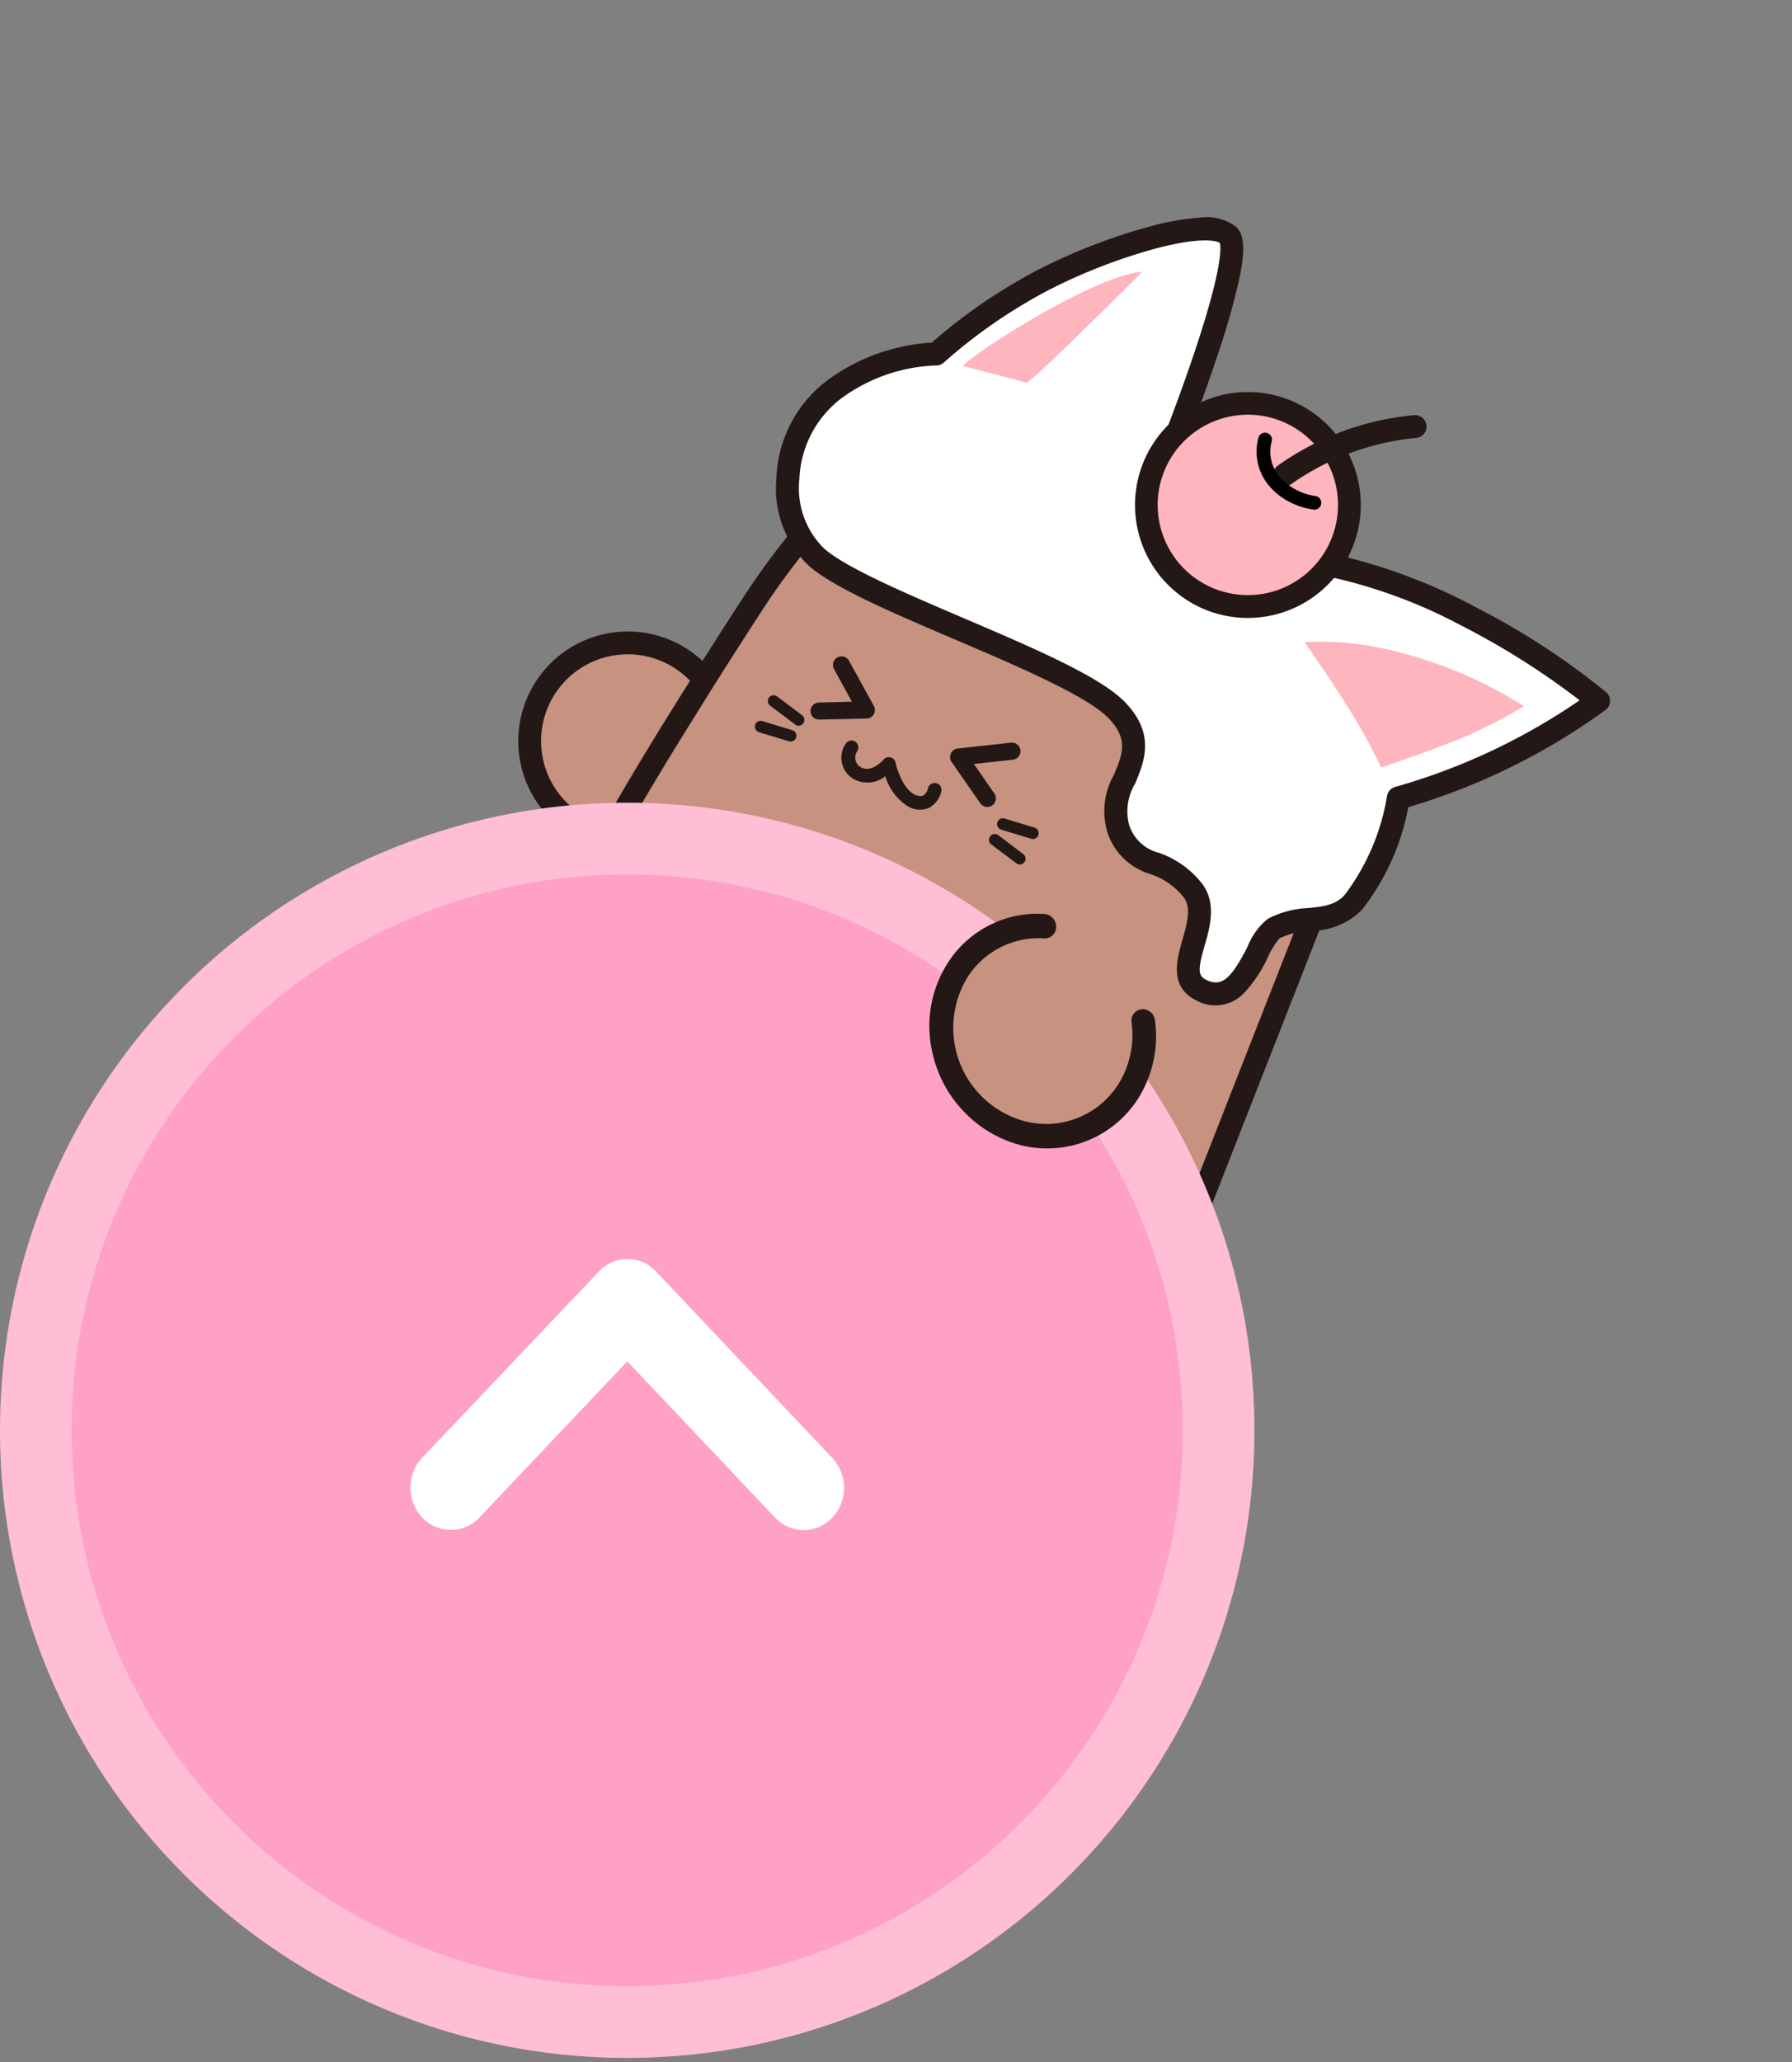 <svg xmlns="http://www.w3.org/2000/svg" xmlns:xlink="http://www.w3.org/1999/xlink" width="100" height="115" viewBox="0 0 100 115">
  <rect x="0" y="0" width="100" height="115" fill="#808080" stroke="none"/>
  <defs>
    <clipPath id="clip-path">
      <rect id="長方形_427980" data-name="長方形 427980" width="100" height="115" transform="translate(622 153)" fill="#fff" stroke="#707070" stroke-width="1" opacity="0.39"/>
    </clipPath>
  </defs>
  <g id="マスクグループ_1110973" data-name="マスクグループ 1110973" transform="translate(-622 -153)" clip-path="url(#clip-path)">
    <g id="グループ_1122477" data-name="グループ 1122477" transform="translate(-0.5 -1.229)">
      <g id="アートワーク_84" data-name="アートワーク 84" transform="matrix(0.891, 0.454, -0.454, 0.891, 681.182, 195.149)">
        <g id="グループ_1122442" data-name="グループ 1122442" transform="translate(-27 -29.924)">
          <g id="グループ_1122435" data-name="グループ 1122435" transform="translate(0 34.916)">
            <path id="手" d="M10.12,2.58A5.474,5.474,0,1,0,9.036,9.628" transform="translate(0.637 0.637)" fill="#c79280"/>
            <path id="パス_1162013" data-name="パス 1162013" d="M6.11,12.22a6.111,6.111,0,0,0,3.978-1.472.637.637,0,0,0-.83-.967,4.836,4.836,0,1,1,.958-6.228A.637.637,0,0,0,11.3,2.88,6.11,6.11,0,1,0,6.11,12.22Z" transform="translate(0 0)" fill="#231815"/>
          </g>
          <g id="グループ_1122436" data-name="グループ 1122436" transform="translate(6.88 22.205)">
            <path id="肉体" d="M.65,15.429q.271-3.292.694-7.313A40.85,40.85,0,0,1,3.061,0H32.217a4.246,4.246,0,0,1,4.3,3.74l2.529,25.922a5.193,5.193,0,0,1,.164,1.3c0,.1,0,.2-.009.3l.009.089h-.015c-.208,2.808-1.958,5.024-4.951,5.024A5.741,5.741,0,0,1,29.6,34.057a7.2,7.2,0,0,1-5.346,2.312,5.741,5.741,0,0,1-4.646-2.312,5.741,5.741,0,0,1-4.646,2.312,7.056,7.056,0,0,1-5.283-2.312,5.741,5.741,0,0,1-4.646,2.312c-2.993,0-4.807-2.216-5.015-5.024H0s-.035-2.628.139-8.276C.235,20.022.65,15.429.65,15.429Z" transform="translate(0.637 0.637)" fill="#c79280"/>
            <path id="パス_1162014" data-name="パス 1162014" d="M5.669,37.643a6.438,6.438,0,0,0,4.659-1.975A8.144,8.144,0,0,0,15.6,37.643a6.439,6.439,0,0,0,4.646-1.96,6.439,6.439,0,0,0,4.646,1.961,8.413,8.413,0,0,0,5.33-1.977,6.438,6.438,0,0,0,4.662,1.977,5.275,5.275,0,0,0,3.988-1.663,6.372,6.372,0,0,0,1.587-3.812.636.636,0,0,0,.025-.248l0-.041c0-.1.007-.191.007-.283a5.837,5.837,0,0,0-.172-1.406L37.786,4.315A4.684,4.684,0,0,0,36.18,1.232,5.061,5.061,0,0,0,32.854,0H3.7a.637.637,0,0,0-.6.429A41.1,41.1,0,0,0,1.347,8.685c-.269,2.528-.5,4.993-.7,7.326-.011.128-.418,4.672-.511,7.676-.172,5.6-.139,8.278-.139,8.3a.638.638,0,0,0,.028.178C.331,35.45,2.582,37.643,5.669,37.643Zm4.646-3.586a.637.637,0,0,0-.514.261,5.12,5.12,0,0,1-4.132,2.052c-2.461,0-4.18-1.74-4.379-4.434a.628.628,0,0,0-.014-.094c0-.6-.011-3.243.139-8.115.092-2.993.5-7.557.506-7.6v0c.192-2.324.425-4.779.693-7.3A41.517,41.517,0,0,1,4.162,1.274H32.854a3.593,3.593,0,0,1,3.665,3.165l2.529,25.922a.635.635,0,0,0,.017.1,4.565,4.565,0,0,1,.144,1.138c0,.085,0,.173-.008.262,0,.013,0,.026,0,.038s0,.026,0,.039c-.158,2.143-1.375,4.434-4.315,4.434a5.12,5.12,0,0,1-4.132-2.052.637.637,0,0,0-1.028,0,6.542,6.542,0,0,1-4.833,2.052,5.12,5.12,0,0,1-4.132-2.052.637.637,0,0,0-1.028,0A5.12,5.12,0,0,1,15.6,36.369a6.454,6.454,0,0,1-4.769-2.052A.637.637,0,0,0,10.315,34.057Z" transform="translate(0 0)" fill="#231815"/>
          </g>
          <g id="耳" transform="translate(6.18 0)">
            <g id="グループ_1122437" data-name="グループ 1122437" transform="translate(0)">
              <path id="パス_1162015" data-name="パス 1162015" d="M29.022,14.065A29.208,29.208,0,0,1,38.016,12.9a40.515,40.515,0,0,1,8.526.9,35.667,35.667,0,0,1-7.5,9.9,13.039,13.039,0,0,1,.412,6.289c-.421,1.769-2.386,1.927-3.3,3.364-.585.914.626,4.881-2.069,4.887-2.189,0-.9-3.847-2.968-4.767-2.345-1.043-3.321.563-5.21-1.146s.27-4.677-3.058-5.846-15.266.906-18.827,0C.774,25.651-1.068,20.9.666,17.663a9.931,9.931,0,0,1,4.162-4.317A29.584,29.584,0,0,1,8.336,6.87c2.338-3.238,6.476-7.285,8-6.835s2.608,12.322,2.608,12.322A20.816,20.816,0,0,1,29.022,14.065Z" transform="translate(0.641 0.637)" fill="#fff"/>
              <path id="パス_1162016" data-name="パス 1162016" d="M34.718,39.51h.005a2.2,2.2,0,0,0,2.219-1.533,7.438,7.438,0,0,0,.289-2.423,4.711,4.711,0,0,1,.1-1.226,4.277,4.277,0,0,1,1.362-1.177,3.927,3.927,0,0,0,2.024-2.381,13.253,13.253,0,0,0-.3-6.235,36.131,36.131,0,0,0,7.345-9.823.637.637,0,0,0-.423-.9,40.8,40.8,0,0,0-8.674-.92,31.036,31.036,0,0,0-8.967,1.127A21.961,21.961,0,0,0,20.162,12.3c-.105-1.04-.341-3.215-.674-5.4a41.2,41.2,0,0,0-.839-4.284C18.209.984,17.778.242,17.161.061A2.721,2.721,0,0,0,15.1.542a13.812,13.812,0,0,0-2.24,1.69,32.639,32.639,0,0,0-4.4,4.9,30.446,30.446,0,0,0-3.5,6.392A10.932,10.932,0,0,0,.745,18a7.139,7.139,0,0,0-.078,6.194A5.959,5.959,0,0,0,4.5,27.731c1.792.456,5.361.214,9.139-.042,3.756-.255,8.013-.544,9.635.026,1.524.535,1.592,1.432,1.687,2.673a4.116,4.116,0,0,0,1.154,3.045,3.582,3.582,0,0,0,3.153.966,3.981,3.981,0,0,1,2.225.29c.645.287.834,1.038,1.05,2.15S33.062,39.509,34.718,39.51Zm11.51-24.624a35.036,35.036,0,0,1-6.967,8.97.637.637,0,0,0-.18.682,12.475,12.475,0,0,1,.4,5.936c-.182.764-.755,1.136-1.48,1.608a5.386,5.386,0,0,0-1.742,1.56,3.737,3.737,0,0,0-.3,1.9c-.017,1.9-.193,2.692-1.236,2.694h0c-.5,0-.662-.292-.923-1.64-.215-1.111-.483-2.494-1.783-3.072a5.236,5.236,0,0,0-2.85-.4,2.342,2.342,0,0,1-2.191-.641,3,3,0,0,1-.739-2.2c-.1-1.322-.227-2.966-2.535-3.777-1.869-.657-5.888-.384-10.143-.1-3.512.238-7.143.484-8.738.079a4.7,4.7,0,0,1-2.984-2.818A5.94,5.94,0,0,1,1.868,18.6,9.448,9.448,0,0,1,5.73,14.564a.643.643,0,0,0,.338-.365A29.222,29.222,0,0,1,9.493,7.88a31.3,31.3,0,0,1,4.215-4.7c1.777-1.592,2.744-1.943,3.052-1.906.14.148.763,1.066,1.514,6.124.425,2.865.678,5.624.681,5.652a.637.637,0,0,0,.719.574,20.4,20.4,0,0,1,9.735,1.662.637.637,0,0,0,.464.017,28.821,28.821,0,0,1,8.582-1.134h.2A42.615,42.615,0,0,1,46.228,14.886ZM16.737,1.254Z" transform="translate(0 0)" fill="#231815"/>
            </g>
            <path id="パス_1162017" data-name="パス 1162017" d="M12.527.107a24.2,24.2,0,0,0-9.174.9A16.407,16.407,0,0,0,0,2.486S2.3,3.672,4.437,5c1.413.88,2.548,1.773,2.548,1.773S9.379,4.334,10.549,2.9A27,27,0,0,0,12.527.107Z" transform="translate(31.076 16.484)" fill="#ffb5bd"/>
            <path id="パス_1162018" data-name="パス 1162018" d="M6.543,0S3.89,8.169,3.593,8.454c-.529.095-1.749.382-3.593.786C.2,8.341,4.2,1.439,6.543,0Z" transform="translate(7.096 4.662)" fill="#ffb5bd"/>
          </g>
          <g id="さくらんぼ" transform="translate(24.66 4.813)">
            <g id="グループ_1122438" data-name="グループ 1122438" transform="translate(0 2.463)">
              <ellipse id="楕円形_249466" data-name="楕円形 249466" cx="5.666" cy="5.666" rx="5.666" ry="5.666" transform="translate(0.638 0.639)" fill="#ffb5bd"/>
              <path id="パス_1162019" data-name="パス 1162019" d="M6.316,12.611a6.305,6.305,0,0,0,5.369-9.589,6.3,6.3,0,1,0-6.864,9.409A6.351,6.351,0,0,0,6.316,12.611ZM6.295,1.274a5.069,5.069,0,0,1,1.193.143A5.029,5.029,0,0,1,8.924,10.6,5.029,5.029,0,0,1,1.416,5.122h0A5.034,5.034,0,0,1,6.295,1.274Z" transform="translate(0 0)" fill="#231815"/>
            </g>
            <g id="グループ_1122439" data-name="グループ 1122439" transform="translate(6.732 0)">
              <path id="パス_1162020" data-name="パス 1162020" d="M5.268,0A15,15,0,0,0,0,5.708" transform="translate(0.637 0.637)" fill="#fff"/>
              <path id="パス_1162021" data-name="パス 1162021" d="M.637,6.982a.637.637,0,0,0,.564-.34,14.516,14.516,0,0,1,5.018-5.45A.637.637,0,0,0,5.593.082,15.537,15.537,0,0,0,.074,6.048a.637.637,0,0,0,.563.934Z" transform="translate(0 0)" fill="#231815"/>
            </g>
            <path id="パス_1162022" data-name="パス 1162022" d="M3.2,2.859a4.069,4.069,0,0,0,1.375-.232.382.382,0,0,0-.279-.712,3.285,3.285,0,0,1-2.275-.06A2.18,2.18,0,0,1,.76.321.382.382,0,0,0,0,.439a2.951,2.951,0,0,0,1.7,2.114A3.659,3.659,0,0,0,3.2,2.859Z" transform="translate(5.127 4.706)"/>
          </g>
          <g id="表情_ω_楽しい" data-name="表情　&gt;ω&lt;楽しい" transform="translate(12.032 31.319)">
            <path id="パス_1162023" data-name="パス 1162023" d="M1.4,2.02a1.616,1.616,0,0,0,1.4-.94A2.993,2.993,0,0,0,4.677,2h0a1.292,1.292,0,0,0,1.093-.458A1.4,1.4,0,0,0,5.963.406a.382.382,0,0,0-.739.2.654.654,0,0,1-.059.481.637.637,0,0,1-.486.156h0C4,1.239,3.209.447,2.96.141a.382.382,0,0,0-.669.152c-.011.043-.274,1.081-1.04.949A.634.634,0,0,1,.766.532.382.382,0,0,0,0,.476,1.381,1.381,0,0,0,1.122,2,1.635,1.635,0,0,0,1.4,2.02Z" transform="translate(4.981 3.852)" fill="#231815"/>
            <g id="グループ_1122440" data-name="グループ 1122440" transform="translate(14.51 3.704)">
              <path id="パス_1162024" data-name="パス 1162024" d="M2.046.947A.322.322,0,0,0,2.1.308L.378,0A.322.322,0,1,0,.266.639l1.724.3A.331.331,0,0,0,2.046.947Z" transform="translate(0 1.293)" fill="#231815"/>
              <path id="パス_1162025" data-name="パス 1162025" d="M.322.947a.324.324,0,0,0,.056,0L2.1.639A.322.322,0,0,0,1.99,0L.266.308A.322.322,0,0,0,.322.947Z" transform="translate(0 0)" fill="#231815"/>
            </g>
            <g id="グループ_1122441" data-name="グループ 1122441" transform="translate(0 3.704)">
              <path id="パス_1162026" data-name="パス 1162026" d="M.322.947a.323.323,0,0,0,.056,0L2.1.639A.322.322,0,0,0,1.99,0L.266.308A.322.322,0,0,0,.322.947Z" transform="translate(0 1.293)" fill="#231815"/>
              <path id="パス_1162027" data-name="パス 1162027" d="M2.046.947A.322.322,0,0,0,2.1.308L.378,0A.322.322,0,0,0,.266.639l1.724.3A.324.324,0,0,0,2.046.947Z" transform="translate(0 0)" fill="#231815"/>
            </g>
            <path id="パス_1162028" data-name="パス 1162028" d="M2.95,3.924a.478.478,0,0,0,.226-.9L1.412,2.078l1.83-1.2a.478.478,0,0,0-.524-.8L.216,1.72a.478.478,0,0,0,.036.821L2.725,3.867A.476.476,0,0,0,2.95,3.924Z" transform="translate(10.458 0)" fill="#231815"/>
            <path id="パス_1162029" data-name="パス 1162029" d="M.52,3.8a.474.474,0,0,0,.227-.058L3.06,2.5A.478.478,0,0,0,3.1,1.681L.746.083A.478.478,0,1,0,.209.873l1.7,1.157L.292,2.907a.478.478,0,0,0,.228.9Z" transform="translate(2.321 0.042)" fill="#231815"/>
          </g>
        </g>
      </g>
      <g id="グループ_1122418" data-name="グループ 1122418" transform="translate(620 195.913)">
        <g id="パス_1148417" data-name="パス 1148417" transform="translate(2.501 73.087) rotate(-90)" fill="#ffa1c4">
          <path d="M35,0A35,35,0,1,1,0,35,35,35,0,0,1,35,0Z" stroke="none"/>
          <path d="M 35 4 C 30.813 4 26.754 4.819 22.935 6.434 C 19.244 7.996 15.928 10.231 13.08 13.08 C 10.231 15.928 7.996 19.244 6.434 22.935 C 4.819 26.754 4 30.813 4 35 C 4 39.187 4.819 43.246 6.434 47.065 C 7.996 50.756 10.231 54.072 13.08 56.92 C 15.928 59.769 19.244 62.004 22.935 63.566 C 26.754 65.181 30.813 66 35 66 C 39.187 66 43.246 65.181 47.065 63.566 C 50.756 62.004 54.072 59.769 56.92 56.92 C 59.769 54.072 62.004 50.756 63.566 47.065 C 65.181 43.246 66 39.187 66 35 C 66 30.813 65.181 26.754 63.566 22.935 C 62.004 19.244 59.769 15.928 56.92 13.08 C 54.072 10.231 50.756 7.996 47.065 6.434 C 43.246 4.819 39.187 4 35 4 M 35 0 C 54.33 0 70 15.67 70 35 C 70 54.33 54.33 70 35 70 C 15.67 70 0 54.33 0 35 C 0 15.67 15.67 0 35 0 Z" stroke="none" fill="rgba(255,255,255,0.3)"/>
        </g>
        <path id="合体_32" data-name="合体 32" d="M.707.651a2.19,2.19,0,0,0-.7,1.611,2.167,2.167,0,0,0,.7,1.594l8.7,8.244L.7,20.341a2.181,2.181,0,0,0,0,3.208,2.414,2.414,0,0,0,1.656.645,2.414,2.414,0,0,0,1.656-.645l10.4-9.841a2.178,2.178,0,0,0,.07-3.134l-.02-.017L4.028.651A2.4,2.4,0,0,0,2.369,0,2.4,2.4,0,0,0,.707.651Z" transform="translate(25.404 43.647) rotate(-90)" fill="#fff"/>
      </g>
      <g id="アートワーク_85" data-name="アートワーク 85" transform="translate(680.641 211.853) rotate(21)">
        <g id="グループ_1110537" data-name="グループ 1110537" transform="translate(-6.444 -6.29)">
          <path id="手-2" data-name="手" d="M3.9.1A5.334,5.334,0,0,0,.259,4.14a6.1,6.1,0,0,0,4.5,7.017A5.439,5.439,0,0,0,11.57,7.05a5.831,5.831,0,0,0-.613-3.971" transform="translate(0.53 0.566)" fill="#c79280"/>
          <path id="パス_1149431" data-name="パス 1149431" d="M6.788,12.7a6.02,6.02,0,0,0,6.131-4.793,6.533,6.533,0,0,0-.684-4.434.7.7,0,0,0-.914-.308.643.643,0,0,0-.26.895A5.17,5.17,0,0,1,11.6,7.567,4.765,4.765,0,0,1,6.75,11.361,5.222,5.222,0,0,1,5.588,11.2,5.4,5.4,0,0,1,1.608,5,4.694,4.694,0,0,1,4.827,1.429.635.635,0,0,0,5.222.591a.709.709,0,0,0-.864-.44A5.93,5.93,0,0,0,.291,4.658a6.527,6.527,0,0,0,.941,4.867A6.889,6.889,0,0,0,5.32,12.492,6.6,6.6,0,0,0,6.788,12.7Z" transform="translate(-0.16 -0.121)" fill="#231815"/>
        </g>
      </g>
    </g>
  </g>
</svg>
